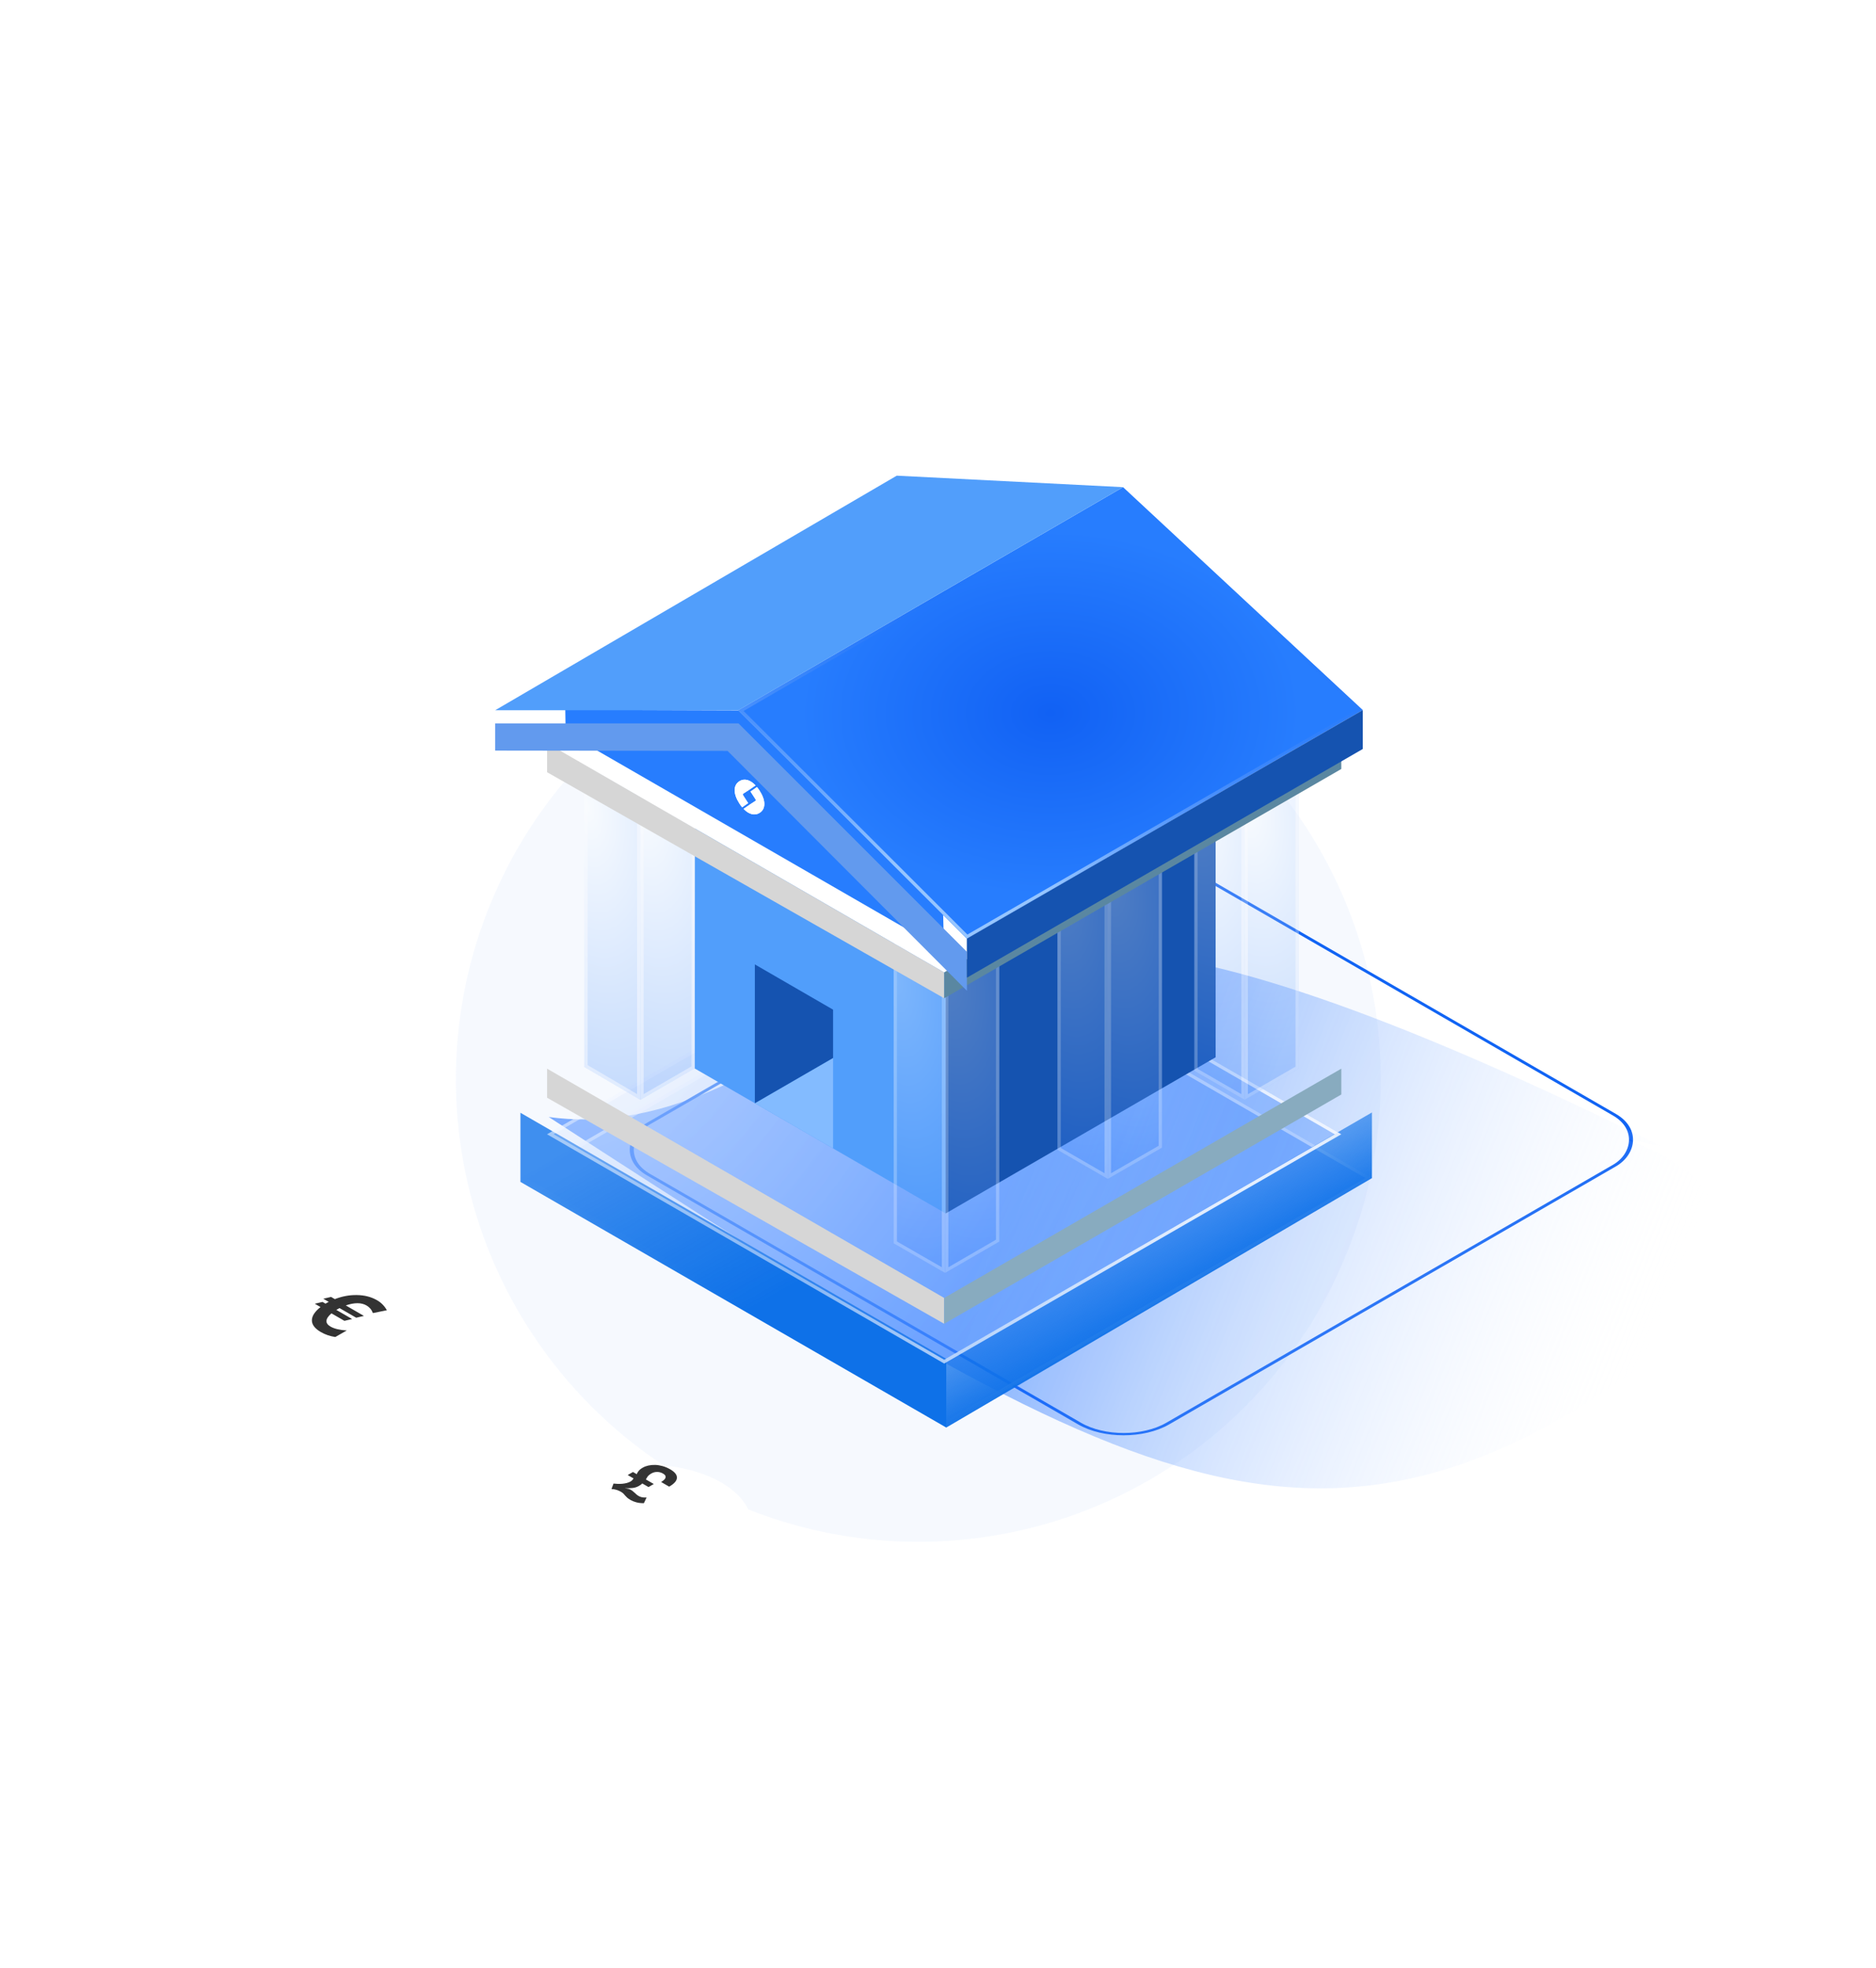<svg width="572" height="600" viewBox="0 0 572 600" fill="none" xmlns="http://www.w3.org/2000/svg">
<rect x="0.001" width="572" height="600" fill="white"/>
<g opacity="0.08">
<g filter="url(#filter0_f)">
<circle cx="280.002" cy="329.001" r="140.999" transform="rotate(24.687 280.002 329.001)" fill="#8BB3F7"/>
</g>
</g>
<g filter="url(#filter1_d)">
<rect y="0.5" width="182.853" height="188.308" rx="15.5" transform="matrix(0.866 0.5 -0.866 0.5 347.759 251.884)" stroke="#1164F4"/>
</g>
<g opacity="0.5" filter="url(#filter2_f)">
<path d="M506.361 349.32C457.312 340.184 552.812 349.32 520.812 401C406.411 494.011 348.216 457.73 167.312 340.5C227.818 348.962 278.08 281.502 299.165 293.138C320.25 304.774 315.871 254.893 506.361 349.32Z" fill="url(#paint0_linear)"/>
</g>
<g filter="url(#filter3_bd)">
<path d="M418.312 339.113L288.478 264.106L158.684 339.21L288.516 414.216L418.312 339.113Z" fill="url(#paint1_radial)" fill-opacity="0.3"/>
<path d="M159.683 339.209L288.478 264.684L417.313 339.113L288.516 413.638L159.683 339.209Z" stroke="url(#paint2_radial)"/>
</g>
<path d="M288.516 414.216L158.684 339.21V360.285L288.516 435.168V414.216Z" fill="url(#paint3_linear)"/>
<path d="M418.311 339.113L288.516 414.217V435.168L418.311 359.133V339.113Z" fill="url(#paint4_linear)"/>
<g filter="url(#filter4_bd)">
<path d="M408.967 325.764L287.886 255.87L166.804 325.764L287.886 395.656L408.967 325.764Z" fill="url(#paint5_radial)" fill-opacity="0.3"/>
<path d="M167.804 325.764L287.886 256.447L407.967 325.764L287.886 395.078L167.804 325.764Z" stroke="url(#paint6_radial)"/>
</g>
<path d="M166.804 325.764V334.623L287.886 403.532V395.656L166.804 325.764Z" fill="#D6D6D6"/>
<path d="M408.968 325.764L287.886 395.656V403.532L408.968 333.639V325.764Z" fill="#88ABBF"/>
<path d="M288.339 234.365L211.83 246.204V325.711L288.329 369.907L288.339 369.901V234.365Z" fill="#519EFB"/>
<path d="M370.649 322.299V221.518L288.339 234.365V369.901L370.649 322.299Z" fill="#1553B0"/>
<g opacity="0.5" filter="url(#filter5_b)">
<path d="M178.174 325.259L195.251 335.26L195.243 236.24L178.174 226.387L178.174 325.259Z" fill="url(#paint7_radial)" fill-opacity="0.5"/>
<path d="M178.674 227.253L194.743 236.529L194.751 334.388L178.674 324.973L178.674 227.253Z" stroke="white" stroke-opacity="0.5"/>
</g>
<g opacity="0.5" filter="url(#filter6_b)">
<path d="M211.835 325.652L195.25 335.26L195.242 236.241L211.968 226.746L211.835 325.652Z" fill="url(#paint8_radial)" fill-opacity="0.5"/>
<path d="M211.467 227.606L211.335 325.364L195.75 334.393L195.742 236.532L211.467 227.606Z" stroke="white" stroke-opacity="0.5"/>
</g>
<g opacity="0.5" filter="url(#filter7_b)">
<path d="M272.482 278.986V379.014L288.165 388.033L288.157 288.024L272.482 278.986Z" fill="url(#paint9_radial)" fill-opacity="0.5"/>
<path d="M287.665 387.169L272.982 378.725V279.852L287.657 288.313L287.665 387.169Z" stroke="white" stroke-opacity="0.5"/>
</g>
<g opacity="0.5" filter="url(#filter8_b)">
<path d="M288.157 288.023L288.166 388.032L304.681 378.48V278.484L288.157 288.023Z" fill="url(#paint10_radial)" fill-opacity="0.5"/>
<path d="M304.181 279.35V378.191L288.666 387.166L288.657 288.312L304.181 279.35Z" stroke="white" stroke-opacity="0.5"/>
</g>
<g opacity="0.5" filter="url(#filter9_b)">
<path d="M322.428 350.513L337.767 359.374L337.758 259.364L322.428 250.395V350.513Z" fill="url(#paint11_radial)" fill-opacity="0.5"/>
<path d="M322.928 251.267L337.258 259.651L337.267 358.508L322.928 350.224V251.267Z" stroke="white" stroke-opacity="0.5"/>
</g>
<g opacity="0.5" filter="url(#filter10_b)">
<path d="M354.281 349.844L337.767 359.374L337.758 259.365L354.281 249.825V349.844Z" fill="url(#paint12_radial)" fill-opacity="0.5"/>
<path d="M353.781 250.691V349.556L338.267 358.509L338.258 259.653L353.781 250.691Z" stroke="white" stroke-opacity="0.5"/>
</g>
<g opacity="0.5" filter="url(#filter11_b)">
<path d="M364.157 326.406L379.497 335.267L379.49 235.257L364.157 226.289V326.406Z" fill="url(#paint13_radial)" fill-opacity="0.5"/>
<path d="M364.657 227.16L378.99 235.543L378.997 334.401L364.657 326.117V227.16Z" stroke="white" stroke-opacity="0.5"/>
</g>
<g opacity="0.5" filter="url(#filter12_b)">
<path d="M396.012 325.737L379.497 335.267L379.49 235.256L396.012 225.717V325.737Z" fill="url(#paint14_radial)" fill-opacity="0.5"/>
<path d="M395.512 226.583V325.448L379.997 334.401L379.99 235.545L395.512 226.583Z" stroke="white" stroke-opacity="0.5"/>
</g>
<path d="M408.967 226.537L287.886 156.646L166.804 226.537L287.886 296.432L408.967 226.537Z" fill="white"/>
<path d="M166.804 226.537V235.397L287.886 304.306V296.431L166.804 226.537Z" fill="#D6D6D6"/>
<path d="M287.886 296.431V304.306L408.968 234.412V226.537L287.886 296.431Z" fill="#5A87A1"/>
<path d="M172.357 216.373L172.464 223.249L287.849 289.776L287.571 278.773L225.137 216.551L172.357 216.373Z" fill="#277DFE"/>
<g filter="url(#filter13_f)">
<path d="M230.371 239.427C229.652 239.918 228.934 240.405 228.215 240.896C228.207 240.898 228.202 240.902 228.194 240.907L226.629 241.923C226.479 242.02 226.479 242.292 226.629 242.522L228.112 244.806L226.286 246.088C226.003 245.75 225.733 245.386 225.466 244.972C223.553 242.029 223.488 239.413 225.415 238.159C226.942 237.167 228.743 237.687 230.371 239.427Z" fill="white"/>
<path d="M231.655 247.767C230.13 248.753 228.339 248.254 226.723 246.578L227.365 246.128C227.858 245.79 228.348 245.454 228.84 245.116L229.336 244.795L230.307 244.164C230.457 244.066 230.457 243.795 230.307 243.565L229.861 242.877L228.835 241.297L230.642 240.031L230.8 239.923C231.067 240.247 231.333 240.613 231.587 241.003C233.484 243.918 233.565 246.523 231.655 247.767Z" fill="white"/>
</g>
<path d="M230.371 239.427C229.652 239.918 228.934 240.405 228.215 240.896C228.207 240.898 228.202 240.902 228.194 240.907L226.629 241.923C226.479 242.02 226.479 242.292 226.629 242.522L228.112 244.806L226.286 246.088C226.003 245.75 225.733 245.386 225.466 244.972C223.553 242.029 223.488 239.413 225.415 238.159C226.942 237.167 228.743 237.687 230.371 239.427Z" fill="white"/>
<path d="M231.655 247.767C230.13 248.753 228.339 248.254 226.723 246.578L227.365 246.128C227.858 245.79 228.348 245.454 228.84 245.116L229.336 244.795L230.307 244.164C230.457 244.066 230.457 243.795 230.307 243.565L229.861 242.877L228.835 241.297L230.642 240.031L230.8 239.923C231.067 240.247 231.333 240.613 231.587 241.003C233.484 243.918 233.565 246.523 231.655 247.767Z" fill="white"/>
<g filter="url(#filter14_b)">
<path d="M294.792 286.131L415.517 216.451L342.43 148.508L225.1 216.513L294.792 286.131Z" fill="url(#paint15_radial)"/>
<path d="M342.36 149.126L414.681 216.357L294.875 285.506L225.913 216.619L342.36 149.126Z" stroke="url(#paint16_linear)"/>
</g>
<path d="M342.43 148.508L273.423 145L150.968 216.513H225.1L342.43 148.508Z" fill="#519EFB"/>
<g filter="url(#filter15_d)">
<path d="M225.175 216.513L225.138 216.551L225.1 216.588V216.513H150.968L150.967 224.803L221.834 224.901L294.82 298.028L294.793 286.131L225.175 216.513Z" fill="#629AEE"/>
</g>
<path d="M294.793 286.132L294.821 298.028L415.517 228.318V216.452L294.793 286.132Z" fill="#1553B0"/>
<path d="M230.157 336.297L254.009 350.078V322.5L230.157 336.297Z" fill="#83BBFF"/>
<path d="M254.009 307.78L230.157 293.985V336.297L254.009 322.5V307.78Z" fill="#1553B0"/>
<g filter="url(#filter16_d)">
<circle r="26.127" transform="matrix(0.866 0.5 -0.866 0.5 197.255 451.97)" fill="white"/>
</g>
<path d="M188.396 452.343C188.864 452.358 189.325 452.343 189.778 452.298C190.23 452.253 190.671 452.177 191.101 452.068C191.532 451.959 191.917 451.806 192.259 451.609C192.473 451.485 192.651 451.344 192.792 451.186C192.934 451.027 193.062 450.858 193.182 450.678L191.387 449.642L192.996 448.713L194.156 449.383C194.215 449.14 194.386 448.831 194.672 448.457C194.957 448.083 195.385 447.732 195.953 447.404C196.457 447.112 197.037 446.893 197.69 446.746C198.345 446.599 199.038 446.537 199.772 446.559C200.506 446.583 201.264 446.703 202.047 446.921C202.829 447.14 203.6 447.469 204.362 447.909C205.752 448.711 206.429 449.569 206.396 450.482C206.362 451.394 205.575 452.296 204.036 453.184L201.588 451.771C201.765 451.655 201.978 451.505 202.225 451.32C202.473 451.135 202.666 450.929 202.805 450.703C202.941 450.477 202.979 450.232 202.915 449.969C202.85 449.706 202.589 449.441 202.129 449.176C201.586 448.862 200.995 448.704 200.36 448.701C199.723 448.699 199.141 448.851 198.611 449.157C198.459 449.244 198.32 449.331 198.193 449.418C198.066 449.505 197.932 449.614 197.792 449.744C197.651 449.874 197.512 450.038 197.376 450.236C197.238 450.434 197.09 450.683 196.931 450.984L199.342 452.377L197.733 453.306L195.829 452.207C195.699 452.351 195.551 452.483 195.379 452.602C195.208 452.722 195.014 452.845 194.8 452.968C194.207 453.31 193.551 453.518 192.833 453.591C192.113 453.664 191.391 453.681 190.663 453.639L190.661 453.683C191.142 453.741 191.496 453.808 191.728 453.883C191.96 453.958 192.161 454.045 192.33 454.143C192.572 454.282 192.788 454.433 192.98 454.595C193.171 454.756 193.362 454.922 193.554 455.09C193.733 455.266 193.914 455.433 194.099 455.591C194.285 455.749 194.499 455.898 194.741 456.038C194.982 456.177 195.271 456.294 195.607 456.385C195.943 456.477 196.459 456.512 197.15 456.489L196.326 458.221C195.45 458.225 194.674 458.135 194.003 457.951C193.33 457.767 192.764 457.542 192.305 457.277C191.845 457.011 191.496 456.774 191.257 456.563C191.018 456.352 190.816 456.148 190.65 455.95C190.485 455.738 190.307 455.534 190.117 455.336C189.927 455.139 189.633 454.925 189.234 454.695C188.907 454.506 188.518 454.337 188.067 454.185C187.616 454.035 187.076 453.937 186.448 453.895L187.065 452.241C187.484 452.293 187.927 452.327 188.396 452.343Z" fill="#333333"/>
<g filter="url(#filter17_d)">
<circle r="26.127" transform="matrix(0.866 0.5 -0.866 0.5 104.255 399.97)" fill="white"/>
</g>
<path d="M111.759 397.955C110.172 397.039 108.062 397.034 105.432 397.941L110.966 401.136L108.608 401.687L103.526 398.753L102.537 399.298L107.37 402.087L105.011 402.637L101.063 400.358C99.124 402.037 99.033 403.381 100.787 404.394C101.922 405.049 103.569 405.443 105.73 405.574L102.234 407.566C100.623 407.326 99.16 406.826 97.844 406.066C95.939 404.967 95.024 403.722 95.102 402.333C95.161 401.076 96.037 399.776 97.729 398.432L95.981 397.424L98.341 396.874L99.248 397.398L99.846 397.053C100.06 396.93 100.19 396.863 100.237 396.854L98.58 395.898L100.94 395.348L102.096 396.016C104.315 395.155 106.529 394.742 108.735 394.776C111.094 394.794 113.175 395.322 114.974 396.361C116.245 397.095 117.238 398.11 117.954 399.409L113.695 400.27C113.326 399.26 112.682 398.488 111.759 397.955Z" fill="#333333"/>
<defs>
<filter id="filter0_f" x="38.969" y="87.968" width="482.066" height="482.066" filterUnits="userSpaceOnUse" color-interpolation-filters="sRGB">
<feFlood flood-opacity="0" result="BackgroundImageFix"/>
<feBlend mode="normal" in="SourceGraphic" in2="BackgroundImageFix" result="shape"/>
<feGaussianBlur stdDeviation="50" result="effect1_foregroundBlur"/>
</filter>
<filter id="filter1_d" x="187.494" y="256.32" width="314.939" height="185.196" filterUnits="userSpaceOnUse" color-interpolation-filters="sRGB">
<feFlood flood-opacity="0" result="BackgroundImageFix"/>
<feColorMatrix in="SourceAlpha" type="matrix" values="0 0 0 0 0 0 0 0 0 0 0 0 0 0 0 0 0 0 127 0"/>
<feOffset dy="4"/>
<feGaussianBlur stdDeviation="2"/>
<feColorMatrix type="matrix" values="0 0 0 0 0 0 0 0 0 0 0 0 0 0 0 0 0 0 0.15 0"/>
<feBlend mode="normal" in2="BackgroundImageFix" result="effect1_dropShadow"/>
<feBlend mode="normal" in="SourceGraphic" in2="effect1_dropShadow" result="shape"/>
</filter>
<filter id="filter2_f" x="147.312" y="270.136" width="400.212" height="203.56" filterUnits="userSpaceOnUse" color-interpolation-filters="sRGB">
<feFlood flood-opacity="0" result="BackgroundImageFix"/>
<feBlend mode="normal" in="SourceGraphic" in2="BackgroundImageFix" result="shape"/>
<feGaussianBlur stdDeviation="10" result="effect1_foregroundBlur"/>
</filter>
<filter id="filter3_bd" x="58.684" y="164.106" width="459.628" height="350.109" filterUnits="userSpaceOnUse" color-interpolation-filters="sRGB">
<feFlood flood-opacity="0" result="BackgroundImageFix"/>
<feGaussianBlur in="BackgroundImage" stdDeviation="50"/>
<feComposite in2="SourceAlpha" operator="in" result="effect1_backgroundBlur"/>
<feColorMatrix in="SourceAlpha" type="matrix" values="0 0 0 0 0 0 0 0 0 0 0 0 0 0 0 0 0 0 127 0"/>
<feOffset dy="20"/>
<feGaussianBlur stdDeviation="11"/>
<feColorMatrix type="matrix" values="0 0 0 0 0 0 0 0 0 0 0 0 0 0 0 0 0 0 0.05 0"/>
<feBlend mode="normal" in2="effect1_backgroundBlur" result="effect2_dropShadow"/>
<feBlend mode="normal" in="SourceGraphic" in2="effect2_dropShadow" result="shape"/>
</filter>
<filter id="filter4_bd" x="66.804" y="155.87" width="442.164" height="339.786" filterUnits="userSpaceOnUse" color-interpolation-filters="sRGB">
<feFlood flood-opacity="0" result="BackgroundImageFix"/>
<feGaussianBlur in="BackgroundImage" stdDeviation="50"/>
<feComposite in2="SourceAlpha" operator="in" result="effect1_backgroundBlur"/>
<feColorMatrix in="SourceAlpha" type="matrix" values="0 0 0 0 0 0 0 0 0 0 0 0 0 0 0 0 0 0 127 0"/>
<feOffset dy="20"/>
<feGaussianBlur stdDeviation="11"/>
<feColorMatrix type="matrix" values="0 0 0 0 0 0 0 0 0 0 0 0 0 0 0 0 0 0 0.05 0"/>
<feBlend mode="normal" in2="effect1_backgroundBlur" result="effect2_dropShadow"/>
<feBlend mode="normal" in="SourceGraphic" in2="effect2_dropShadow" result="shape"/>
</filter>
<filter id="filter5_b" x="46.517" y="94.73" width="280.391" height="372.188" filterUnits="userSpaceOnUse" color-interpolation-filters="sRGB">
<feFlood flood-opacity="0" result="BackgroundImageFix"/>
<feGaussianBlur in="BackgroundImage" stdDeviation="65.829"/>
<feComposite in2="SourceAlpha" operator="in" result="effect1_backgroundBlur"/>
<feBlend mode="normal" in="SourceGraphic" in2="effect1_backgroundBlur" result="shape"/>
</filter>
<filter id="filter6_b" x="63.585" y="95.089" width="280.04" height="371.828" filterUnits="userSpaceOnUse" color-interpolation-filters="sRGB">
<feFlood flood-opacity="0" result="BackgroundImageFix"/>
<feGaussianBlur in="BackgroundImage" stdDeviation="65.829"/>
<feComposite in2="SourceAlpha" operator="in" result="effect1_backgroundBlur"/>
<feBlend mode="normal" in="SourceGraphic" in2="effect1_backgroundBlur" result="shape"/>
</filter>
<filter id="filter7_b" x="140.825" y="147.329" width="278.997" height="372.361" filterUnits="userSpaceOnUse" color-interpolation-filters="sRGB">
<feFlood flood-opacity="0" result="BackgroundImageFix"/>
<feGaussianBlur in="BackgroundImage" stdDeviation="65.829"/>
<feComposite in2="SourceAlpha" operator="in" result="effect1_backgroundBlur"/>
<feBlend mode="normal" in="SourceGraphic" in2="effect1_backgroundBlur" result="shape"/>
</filter>
<filter id="filter8_b" x="156.5" y="146.827" width="279.838" height="372.862" filterUnits="userSpaceOnUse" color-interpolation-filters="sRGB">
<feFlood flood-opacity="0" result="BackgroundImageFix"/>
<feGaussianBlur in="BackgroundImage" stdDeviation="65.829"/>
<feComposite in2="SourceAlpha" operator="in" result="effect1_backgroundBlur"/>
<feBlend mode="normal" in="SourceGraphic" in2="effect1_backgroundBlur" result="shape"/>
</filter>
<filter id="filter9_b" x="190.771" y="118.738" width="278.653" height="372.293" filterUnits="userSpaceOnUse" color-interpolation-filters="sRGB">
<feFlood flood-opacity="0" result="BackgroundImageFix"/>
<feGaussianBlur in="BackgroundImage" stdDeviation="65.829"/>
<feComposite in2="SourceAlpha" operator="in" result="effect1_backgroundBlur"/>
<feBlend mode="normal" in="SourceGraphic" in2="effect1_backgroundBlur" result="shape"/>
</filter>
<filter id="filter10_b" x="206.101" y="118.168" width="279.837" height="372.863" filterUnits="userSpaceOnUse" color-interpolation-filters="sRGB">
<feFlood flood-opacity="0" result="BackgroundImageFix"/>
<feGaussianBlur in="BackgroundImage" stdDeviation="65.829"/>
<feComposite in2="SourceAlpha" operator="in" result="effect1_backgroundBlur"/>
<feBlend mode="normal" in="SourceGraphic" in2="effect1_backgroundBlur" result="shape"/>
</filter>
<filter id="filter11_b" x="232.5" y="94.631" width="278.654" height="372.293" filterUnits="userSpaceOnUse" color-interpolation-filters="sRGB">
<feFlood flood-opacity="0" result="BackgroundImageFix"/>
<feGaussianBlur in="BackgroundImage" stdDeviation="65.829"/>
<feComposite in2="SourceAlpha" operator="in" result="effect1_backgroundBlur"/>
<feBlend mode="normal" in="SourceGraphic" in2="effect1_backgroundBlur" result="shape"/>
</filter>
<filter id="filter12_b" x="247.833" y="94.06" width="279.836" height="372.864" filterUnits="userSpaceOnUse" color-interpolation-filters="sRGB">
<feFlood flood-opacity="0" result="BackgroundImageFix"/>
<feGaussianBlur in="BackgroundImage" stdDeviation="65.829"/>
<feComposite in2="SourceAlpha" operator="in" result="effect1_backgroundBlur"/>
<feBlend mode="normal" in="SourceGraphic" in2="effect1_backgroundBlur" result="shape"/>
</filter>
<filter id="filter13_f" x="222" y="235.66" width="13.049" height="14.61" filterUnits="userSpaceOnUse" color-interpolation-filters="sRGB">
<feFlood flood-opacity="0" result="BackgroundImageFix"/>
<feBlend mode="normal" in="SourceGraphic" in2="BackgroundImageFix" result="shape"/>
<feGaussianBlur stdDeviation="1" result="effect1_foregroundBlur"/>
</filter>
<filter id="filter14_b" x="221.1" y="144.508" width="198.417" height="145.623" filterUnits="userSpaceOnUse" color-interpolation-filters="sRGB">
<feFlood flood-opacity="0" result="BackgroundImageFix"/>
<feGaussianBlur in="BackgroundImage" stdDeviation="2"/>
<feComposite in2="SourceAlpha" operator="in" result="effect1_backgroundBlur"/>
<feBlend mode="normal" in="SourceGraphic" in2="effect1_backgroundBlur" result="shape"/>
</filter>
<filter id="filter15_d" x="146.967" y="216.513" width="151.853" height="89.514" filterUnits="userSpaceOnUse" color-interpolation-filters="sRGB">
<feFlood flood-opacity="0" result="BackgroundImageFix"/>
<feColorMatrix in="SourceAlpha" type="matrix" values="0 0 0 0 0 0 0 0 0 0 0 0 0 0 0 0 0 0 127 0"/>
<feOffset dy="4"/>
<feGaussianBlur stdDeviation="2"/>
<feColorMatrix type="matrix" values="0 0 0 0 0 0 0 0 0 0 0 0 0 0 0 0 0 0 0.1 0"/>
<feBlend mode="normal" in2="BackgroundImageFix" result="effect1_dropShadow"/>
<feBlend mode="normal" in="SourceGraphic" in2="effect1_dropShadow" result="shape"/>
</filter>
<filter id="filter16_d" x="145.255" y="426.496" width="104" height="76.947" filterUnits="userSpaceOnUse" color-interpolation-filters="sRGB">
<feFlood flood-opacity="0" result="BackgroundImageFix"/>
<feColorMatrix in="SourceAlpha" type="matrix" values="0 0 0 0 0 0 0 0 0 0 0 0 0 0 0 0 0 0 127 0"/>
<feOffset dy="13"/>
<feGaussianBlur stdDeviation="10"/>
<feColorMatrix type="matrix" values="0 0 0 0 0.263 0 0 0 0 0.263 0 0 0 0 0.267 0 0 0 0.071 0"/>
<feBlend mode="normal" in2="BackgroundImageFix" result="effect1_dropShadow"/>
<feBlend mode="normal" in="SourceGraphic" in2="effect1_dropShadow" result="shape"/>
</filter>
<filter id="filter17_d" x="52.255" y="374.496" width="104" height="76.947" filterUnits="userSpaceOnUse" color-interpolation-filters="sRGB">
<feFlood flood-opacity="0" result="BackgroundImageFix"/>
<feColorMatrix in="SourceAlpha" type="matrix" values="0 0 0 0 0 0 0 0 0 0 0 0 0 0 0 0 0 0 127 0"/>
<feOffset dy="13"/>
<feGaussianBlur stdDeviation="10"/>
<feColorMatrix type="matrix" values="0 0 0 0 0.263 0 0 0 0 0.263 0 0 0 0 0.267 0 0 0 0.071 0"/>
<feBlend mode="normal" in2="BackgroundImageFix" result="effect1_dropShadow"/>
<feBlend mode="normal" in="SourceGraphic" in2="effect1_dropShadow" result="shape"/>
</filter>
<linearGradient id="paint0_linear" x1="318.893" y1="333.544" x2="505.699" y2="407.334" gradientUnits="userSpaceOnUse">
<stop stop-color="#005DFF"/>
<stop offset="1" stop-color="white" stop-opacity="0"/>
</linearGradient>
<radialGradient id="paint1_radial" cx="0" cy="0" r="1" gradientUnits="userSpaceOnUse" gradientTransform="translate(174.987 273.166) rotate(27.885) scale(226.17 309.376)">
<stop stop-color="white" stop-opacity="0.65"/>
<stop offset="0" stop-color="white"/>
<stop offset="1" stop-color="#2577FF"/>
</radialGradient>
<radialGradient id="paint2_radial" cx="0" cy="0" r="1" gradientUnits="userSpaceOnUse" gradientTransform="translate(397.4 393.656) rotate(-149.475) scale(151.072 215.04)">
<stop stop-color="white"/>
<stop offset="1" stop-color="white" stop-opacity="0.4"/>
</radialGradient>
<linearGradient id="paint3_linear" x1="202.569" y1="413.738" x2="172.025" y2="359.084" gradientUnits="userSpaceOnUse">
<stop stop-color="#0E71E8"/>
<stop offset="1" stop-color="#0E72EA" stop-opacity="0.79"/>
</linearGradient>
<linearGradient id="paint4_linear" x1="332.389" y1="413.716" x2="301.793" y2="359.041" gradientUnits="userSpaceOnUse">
<stop stop-color="#0E71E8"/>
<stop offset="1" stop-color="#0E72EA" stop-opacity="0"/>
</linearGradient>
<radialGradient id="paint5_radial" cx="0" cy="0" r="1" gradientUnits="userSpaceOnUse" gradientTransform="translate(182.01 264.306) rotate(27.846) scale(210.882 288.201)">
<stop stop-color="white" stop-opacity="0.65"/>
<stop offset="0" stop-color="white"/>
<stop offset="1" stop-color="#2577FF"/>
</radialGradient>
<radialGradient id="paint6_radial" cx="0" cy="0" r="1" gradientUnits="userSpaceOnUse" gradientTransform="translate(389.463 376.51) rotate(-149.516) scale(140.851 200.334)">
<stop stop-color="white"/>
<stop offset="1" stop-color="white" stop-opacity="0.4"/>
</radialGradient>
<radialGradient id="paint7_radial" cx="0" cy="0" r="1" gradientUnits="userSpaceOnUse" gradientTransform="translate(179.295 246.329) rotate(81.893) scale(97.438 45.016)">
<stop stop-color="#277DFE" stop-opacity="0.65"/>
<stop offset="0" stop-color="white"/>
<stop offset="1" stop-color="#1F73FB"/>
</radialGradient>
<radialGradient id="paint8_radial" cx="0" cy="0" r="1" gradientUnits="userSpaceOnUse" gradientTransform="translate(196.34 246.622) rotate(82.031) scale(97.083 44.105)">
<stop stop-color="#277DFE" stop-opacity="0.65"/>
<stop offset="0" stop-color="white"/>
<stop offset="1" stop-color="#1F73FB"/>
</radialGradient>
<radialGradient id="paint9_radial" cx="0" cy="0" r="1" gradientUnits="userSpaceOnUse" gradientTransform="translate(273.512 298.96) rotate(82.558) scale(97.438 41.407)">
<stop stop-color="#277DFE" stop-opacity="0.65"/>
<stop offset="0" stop-color="white"/>
<stop offset="1" stop-color="#1F73FB"/>
</radialGradient>
<radialGradient id="paint10_radial" cx="0" cy="0" r="1" gradientUnits="userSpaceOnUse" gradientTransform="translate(289.242 298.55) rotate(82.2) scale(97.968 43.591)">
<stop stop-color="#277DFE" stop-opacity="0.65"/>
<stop offset="0" stop-color="white"/>
<stop offset="1" stop-color="#1F73FB"/>
</radialGradient>
<radialGradient id="paint11_radial" cx="0" cy="0" r="1" gradientUnits="userSpaceOnUse" gradientTransform="translate(323.434 270.356) rotate(82.715) scale(97.343 40.514)">
<stop stop-color="#277DFE" stop-opacity="0.65"/>
<stop offset="0" stop-color="white"/>
<stop offset="1" stop-color="#1F73FB"/>
</radialGradient>
<radialGradient id="paint12_radial" cx="0" cy="0" r="1" gradientUnits="userSpaceOnUse" gradientTransform="translate(338.842 269.891) rotate(82.2) scale(97.969 43.588)">
<stop stop-color="#277DFE" stop-opacity="0.65"/>
<stop offset="0" stop-color="white"/>
<stop offset="1" stop-color="#1F73FB"/>
</radialGradient>
<radialGradient id="paint13_radial" cx="0" cy="0" r="1" gradientUnits="userSpaceOnUse" gradientTransform="translate(365.164 246.25) rotate(82.715) scale(97.343 40.515)">
<stop stop-color="#277DFE" stop-opacity="0.65"/>
<stop offset="0" stop-color="white"/>
<stop offset="1" stop-color="#1F73FB"/>
</radialGradient>
<radialGradient id="paint14_radial" cx="0" cy="0" r="1" gradientUnits="userSpaceOnUse" gradientTransform="translate(380.574 245.783) rotate(82.201) scale(97.969 43.585)">
<stop stop-color="#277DFE" stop-opacity="0.65"/>
<stop offset="0" stop-color="white"/>
<stop offset="1" stop-color="#1F73FB"/>
</radialGradient>
<radialGradient id="paint15_radial" cx="0" cy="0" r="1" gradientUnits="userSpaceOnUse" gradientTransform="translate(320.308 217.32) rotate(89.486) scale(55.51 76.304)">
<stop stop-color="#1161F4"/>
<stop offset="1" stop-color="#277DFE"/>
</radialGradient>
<linearGradient id="paint16_linear" x1="315.537" y1="270.697" x2="331.328" y2="177.462" gradientUnits="userSpaceOnUse">
<stop stop-color="#96C5FF"/>
<stop offset="1" stop-color="#1164F4" stop-opacity="0"/>
</linearGradient>
</defs>
</svg>
